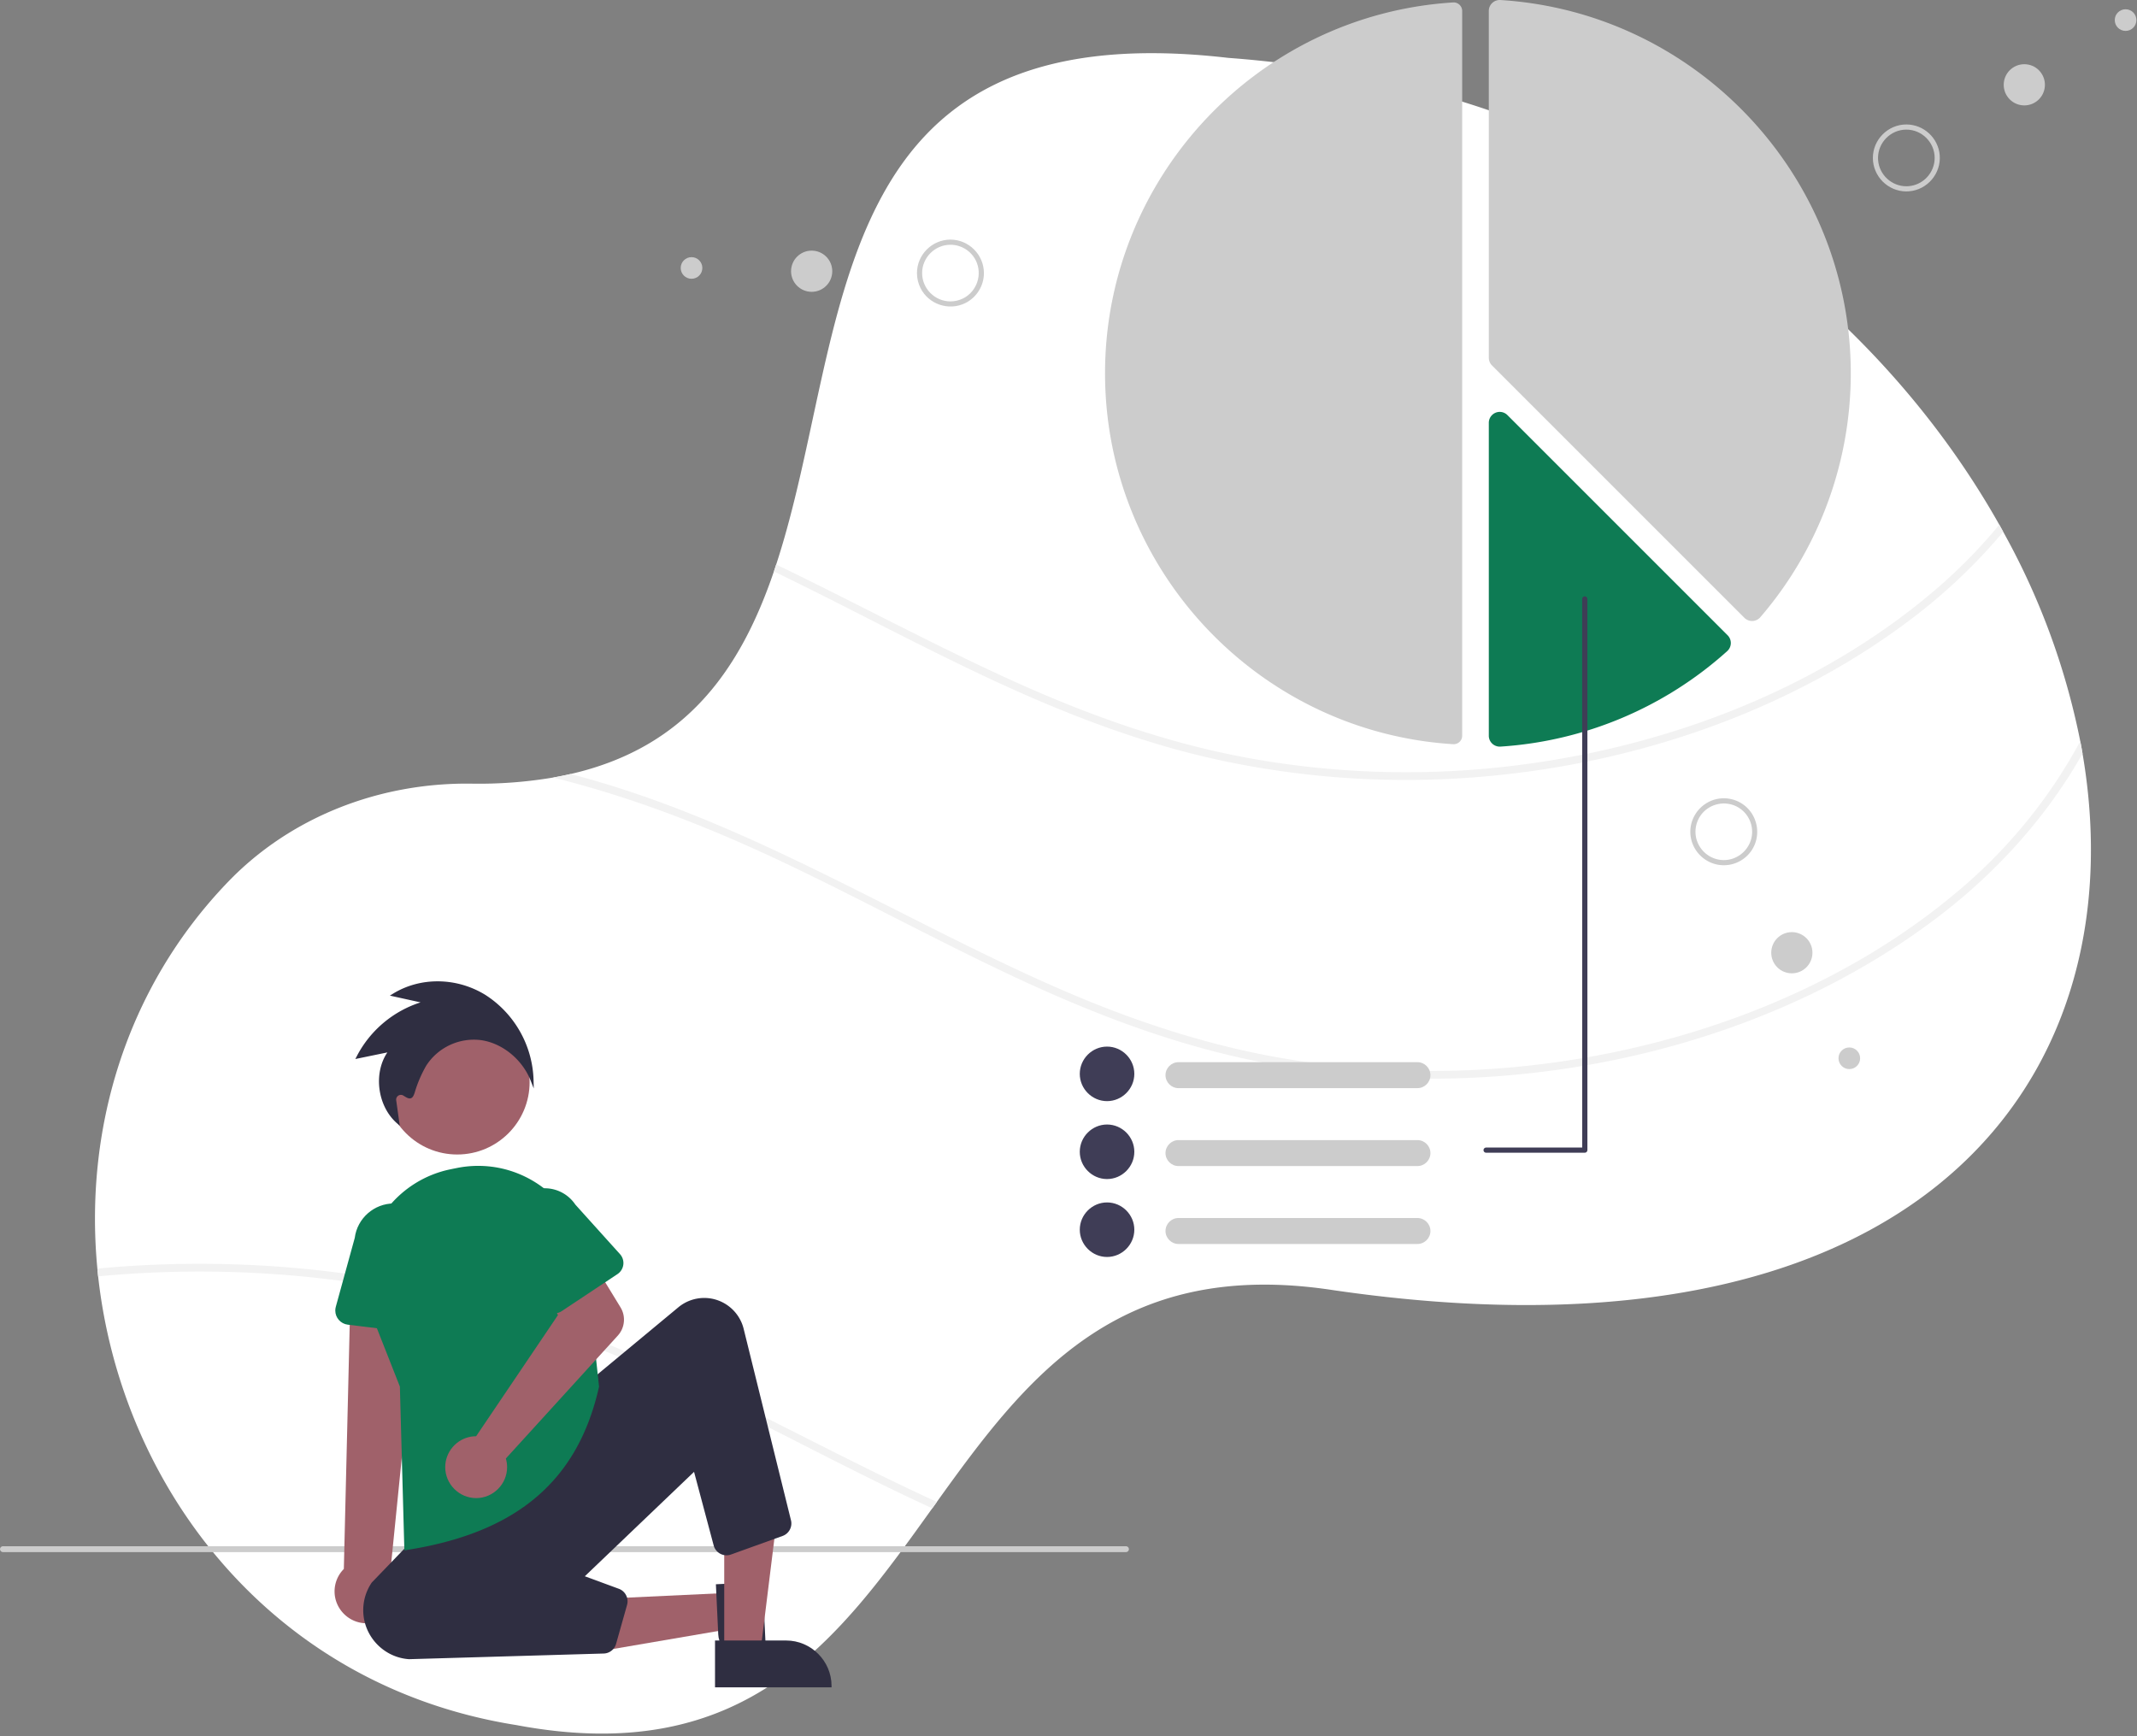 <svg xmlns="http://www.w3.org/2000/svg" xml:space="preserve" fill-rule="evenodd" stroke-linejoin="round" stroke-miterlimit="2" clip-rule="evenodd" viewBox="0 0 725 589">
  <rect x="0" y="0" width="725" height="589" fill="#808080" stroke="none"/>
  <path fill="#fff" fill-rule="nonzero" d="M692.771 359.271c-.795 1.529-1.625 3.031-2.481 4.525-32.833 57.199-109.209 92.723-238.014 73.921-73.134-11.183-104.28 29.836-134.439 71.851-.516.725-1.031 1.45-1.556 2.175-31.583 44.059-62.851 88.24-141.036 73.554-82.884-13.105-134.037-80.404-141.953-152.254-.096-.874-.183-1.756-.262-2.63-4.447-46.584 9.296-94.819 44.356-131.233 21.178-21.99 51.267-33.671 82.325-33.304 9.352.174 18.699-.519 27.923-2.071 2.036-.358 4.01-.751 5.932-1.197 39.568-9.042 57.802-35.925 68.985-68.731.262-.778.524-1.555.777-2.342 25.678-78.237 13.804-188.048 153.399-171.894 124.917 9.209 216.591 78.473 261.558 158.387.446.804.892 1.608 1.328 2.412a243.724 243.724 0 0 1 26.14 71.038c.28 1.397.534 2.795.769 4.193 6.361 37.114 2.193 73.187-13.751 103.6Z"/>
  <path fill="#f2f2f2" fill-rule="nonzero" d="M679.613 180.44a191.28 191.28 0 0 1-30.115 28.752c-43.063 33.025-97.606 50.935-151.415 54.692a300.856 300.856 0 0 1-82.579-5.609c-27.608-5.784-53.94-15.971-79.443-27.87-24.803-11.576-48.873-24.629-73.51-36.528.262-.778.524-1.555.777-2.342 26.866 12.931 53.181 27.18 80.36 39.499 25.608 11.611 52.115 21.081 79.836 26.149a299.793 299.793 0 0 0 83.855 3.285c53.661-5.4 108.247-25.197 149.502-60.615a178.519 178.519 0 0 0 21.404-21.825c.446.804.892 1.608 1.328 2.412Z"/>
  <path fill="#ccc" fill-rule="nonzero" d="M493.172.822c-.063 0-.125.002-.188.006-66.216 4.148-118.086 59.419-118.086 125.83s51.87 121.682 118.086 125.829c.799.054 1.586-.229 2.168-.779.581-.541.91-1.301.907-2.094V3.702c-.004-1.581-1.306-2.88-2.887-2.88Zm101.241 209.864a3.71 3.71 0 0 1-2.619-1.083l-85.617-85.617a3.68 3.68 0 0 1-1.083-2.614V3.702a3.661 3.661 0 0 1 1.166-2.693 3.72 3.72 0 0 1 2.782-1.001c66.648 4.175 118.856 59.807 118.856 126.65.002 30.355-10.888 59.725-30.679 82.741a3.72 3.72 0 0 1-2.669 1.285c-.046.002-.092.002-.137.002Z"/>
  <path fill="#0e7b54" fill-rule="nonzero" d="M508.806 253.315a3.726 3.726 0 0 1-2.544-1.007 3.664 3.664 0 0 1-1.168-2.695V143.444c.001-2.028 1.669-3.696 3.697-3.696.98 0 1.92.389 2.613 1.082l74.712 74.711a3.709 3.709 0 0 1 1.083 2.618c0 1.048-.444 2.048-1.222 2.75-21.266 19.146-48.385 30.565-76.941 32.399a3.554 3.554 0 0 1-.23.007Z"/>
  <path fill="#f2f2f2" fill-rule="nonzero" d="M706.523 255.671c-11.987 21.257-28.91 40.005-48.288 54.867-43.063 33.024-97.606 50.934-151.415 54.691a300.814 300.814 0 0 1-82.579-5.609c-27.608-5.784-53.941-15.971-79.443-27.87-25.965-12.118-51.136-25.86-76.988-38.205-25.825-12.337-52.367-22.856-80.176-29.74 2.036-.358 4.01-.751 5.932-1.197 1.817.472 3.629.961 5.434 1.468 54.377 15.202 102.368 45.16 153.425 68.303 25.607 11.611 52.114 21.082 79.836 26.149a299.788 299.788 0 0 0 83.854 3.285c53.661-5.399 108.248-25.197 149.502-60.615a174.254 174.254 0 0 0 40.136-49.72c.28 1.397.534 2.795.77 4.193ZM166.675 442.304c53.573 14.975 100.943 44.277 151.162 67.264-.516.725-1.031 1.45-1.556 2.175-1.275-.585-2.542-1.171-3.809-1.765-25.965-12.117-51.135-25.86-76.987-38.205-26.376-12.598-53.495-23.301-81.95-30.177a366.188 366.188 0 0 0-120.243-8.553c-.096-.874-.183-1.756-.262-2.63 44.9-4.238 90.198-.208 133.645 11.891Z"/>
  <path fill="#ccc" fill-rule="nonzero" d="M382 526.601H1c-.549 0-1-.451-1-1 0-.548.451-1 1-1h381c.548 0 1 .452 1 1 0 .549-.452 1-1 1Z"/>
  <circle cx="155.119" cy="367.136" r="24.561" fill="#a0616a"/>
  <path fill="#a0616a" fill-rule="nonzero" d="m247.019 540.442.573 12.247-46.963 8.04-.846-18.074 47.236-2.213Z"/>
  <path fill="#2f2e41" fill-rule="nonzero" d="m258.743 536.763 1.304 27.84-.5.024c-3.857.254-7.702-.676-11.017-2.665-2.998-1.91-4.724-4.557-4.86-7.451v-.001l-.796-17.004 15.869-.743Z"/>
  <path fill="#a0616a" fill-rule="nonzero" d="m245.705 560.594 12.26-.001 5.832-47.288-18.094.001.002 47.288Z"/>
  <path fill="#2f2e41" fill-rule="nonzero" d="m242.577 556.591 24.146-.001c8.44 0 15.386 6.946 15.386 15.386v.5l-39.531.002-.001-15.887Z"/>
  <path fill="#a0616a" fill-rule="nonzero" d="M129.962 549.139c3.21-1.945 5.176-5.435 5.176-9.188 0-2.61-.951-5.133-2.675-7.094l9.785-97.354-23.305 1.629-2.29 95.184a10.8 10.8 0 0 0-3.148 7.621c0 5.926 4.875 10.801 10.801 10.801 1.997 0 3.955-.553 5.656-1.599Z"/>
  <path fill="#0e7b54" fill-rule="nonzero" d="m142.134 452.378-24.149-2.943c-2.405-.293-4.234-2.358-4.234-4.781 0-.432.058-.861.172-1.277l6.431-23.386c.848-6.648 6.568-11.684 13.27-11.684 7.338 0 13.377 6.039 13.377 13.377 0 .542-.033 1.083-.099 1.621l.63 24.168c.001.041.002.082.002.124 0 2.642-2.175 4.817-4.817 4.817-.195 0-.39-.012-.583-.036Z"/>
  <path fill="#2f2e41" fill-rule="nonzero" d="M138.756 562.929c-8.692-.595-15.525-7.911-15.525-16.623 0-3.345 1.007-6.614 2.89-9.379l15.774-16.376 57.5-51.5 30.741-25.509a13.77 13.77 0 0 1 8.79-3.172c6.309 0 11.849 4.338 13.363 10.462l16.06 64.969c.555 2.228-.683 4.541-2.844 5.314l-17.509 6.303c-.489.176-1.005.266-1.525.266-2.032 0-3.824-1.376-4.347-3.34l-6.66-24.976-37.058 35.427 11.562 4.256c2.186.815 3.401 3.196 2.776 5.444l-3.736 13.238c-.528 1.89-2.238 3.224-4.2 3.275l-66.052 1.921Z"/>
  <path fill="#0e7b54" fill-rule="nonzero" d="m137.185 526.003-1.521-55.554-9.594-24.366a36.664 36.664 0 0 1-2.553-13.442c0-17.317 12.268-32.389 29.224-35.903.79-.165 1.577-.324 2.362-.48 2.351-.467 4.742-.702 7.139-.702 18.761 0 34.649 14.403 36.484 33.074l4.509 41.822-.018.08c-7.189 31.978-27.993 49.577-65.47 55.384l-.562.087Z"/>
  <path fill="#a0616a" fill-rule="nonzero" d="M159.876 487.414c.547-.084 1.1-.125 1.653-.122l27.759-41.097-5.257-10.84 15.323-10.073 11.172 18.287c1.849 3.026 1.475 6.936-.912 9.557l-37.992 41.714c.278.954.419 1.944.419 2.938 0 5.758-4.738 10.497-10.497 10.497-5.758 0-10.497-4.739-10.497-10.497 0-5.132 3.763-9.548 8.829-10.364Z"/>
  <path fill="#0e7b54" fill-rule="nonzero" d="M186.859 445.431a4.499 4.499 0 0 1-2.861-2.42l-9.6-20.443a12.492 12.492 0 0 1-2.088-6.915c0-6.856 5.642-12.498 12.497-12.498 4.156 0 8.05 2.073 10.37 5.522l15.168 16.832c.744.826 1.157 1.9 1.157 3.012a4.505 4.505 0 0 1-2.01 3.749l-18.931 12.576c-1.09.724-2.442.938-3.702.585Z"/>
  <path fill="#ccc" fill-rule="nonzero" d="M480.883 369.187h-81.07c-2.417 0-4.406-1.989-4.406-4.406s1.989-4.406 4.406-4.406h81.07c2.417 0 4.406 1.989 4.406 4.406s-1.989 4.406-4.406 4.406Z"/>
  <path fill="#3f3d56" fill-rule="nonzero" d="M375.58 373.593c-5.076 0-9.253-4.176-9.253-9.252 0-5.076 4.177-9.253 9.253-9.253 5.076 0 9.252 4.177 9.252 9.253-.005 5.073-4.179 9.247-9.252 9.252Z"/>
  <path fill="#ccc" fill-rule="nonzero" d="M480.883 395.623h-81.07c-2.417 0-4.406-1.989-4.406-4.406s1.989-4.406 4.406-4.406h81.07c2.417 0 4.406 1.989 4.406 4.406s-1.989 4.406-4.406 4.406Z"/>
  <path fill="#3f3d56" fill-rule="nonzero" d="M375.58 400.029c-5.076 0-9.253-4.177-9.253-9.252 0-5.076 4.177-9.253 9.253-9.253 5.076 0 9.252 4.177 9.252 9.253-.005 5.073-4.179 9.246-9.252 9.252Z"/>
  <path fill="#ccc" fill-rule="nonzero" d="M480.883 422.059h-81.07c-2.417 0-4.406-1.989-4.406-4.406s1.989-4.406 4.406-4.406h81.07c2.417 0 4.406 1.989 4.406 4.406s-1.989 4.406-4.406 4.406Z"/>
  <path fill="#3f3d56" fill-rule="nonzero" d="M375.58 426.465c-5.076 0-9.253-4.177-9.253-9.252 0-5.076 4.177-9.253 9.253-9.253 5.076 0 9.252 4.177 9.252 9.253-.005 5.073-4.179 9.246-9.252 9.252Zm128.592-35.367h33.488c.484 0 .882-.397.882-.881V203.206c0-.483-.398-.881-.882-.881-.483 0-.881.398-.881.881v186.13h-32.607c-.483 0-.881.398-.881.881 0 .484.398.881.881.881Z"/>
  <path fill="#ccc" fill-rule="nonzero" d="M647.661 64.906c-.304.024-.608.037-.912.037-6.231 0-11.358-5.127-11.358-11.358 0-6.231 5.127-11.358 11.358-11.358 5.887 0 10.848 4.578 11.321 10.446.5 6.211-4.199 11.733-10.409 12.233Zm-.14-1.742c4.965-.4 8.838-4.597 8.838-9.579 0-5.272-4.338-9.61-9.61-9.61-5.272 0-9.61 4.338-9.61 9.61 0 .258.01.515.031.772.4 4.965 4.597 8.838 9.579 8.838.257 0 .515-.01.772-.031Z"/>
  <circle cx="686.77" cy="28.774" r="6.989" fill="#ccc"/>
  <circle cx="721.125" cy="6.815" r="3.671" fill="#ccc"/>
  <path fill="#ccc" fill-rule="nonzero" d="M594.294 288.46c-2.1 3.179-5.666 5.097-9.476 5.097-6.23 0-11.357-5.127-11.357-11.358 0-6.231 5.127-11.358 11.357-11.358 2.226 0 4.404.655 6.262 1.882 5.192 3.439 6.642 10.537 3.214 15.737ZM576.8 276.901a9.613 9.613 0 0 0-1.592 5.298c0 5.272 4.338 9.61 9.61 9.61 5.272 0 9.611-4.338 9.611-9.61 0-3.224-1.623-6.241-4.313-8.018-4.4-2.9-10.406-1.674-13.316 2.72Z"/>
  <circle cx="607.901" cy="323.241" r="6.989" fill="#ccc"/>
  <circle cx="627.397" cy="359.051" r="3.671" fill="#ccc"/>
  <path fill="#ccc" fill-rule="nonzero" d="M312.277 97.706c-.78-1.57-1.187-3.3-1.187-5.054 0-6.231 5.128-11.358 11.358-11.358 6.231 0 11.358 5.127 11.358 11.358 0 4.305-2.448 8.255-6.303 10.171-5.581 2.766-12.448.458-15.226-5.117Zm18.777-9.331c-1.621-3.262-4.963-5.333-8.606-5.333-5.272 0-9.61 4.338-9.61 9.61 0 5.272 4.338 9.61 9.61 9.61 1.484 0 2.948-.343 4.277-1.004 4.717-2.35 6.669-8.161 4.329-12.883Z"/>
  <circle cx="275.365" cy="92.022" r="6.989" fill="#ccc"/>
  <circle cx="234.607" cy="90.915" r="3.671" fill="#ccc"/>
  <path fill="#2f2e41" fill-rule="nonzero" d="m181.074 369.285-1.024-2.61c-2.824-7.198-9.578-12.732-16.806-13.769-7.348-.961-14.624 2.412-18.638 8.642a42.077 42.077 0 0 0-3.932 9.202c-.322.957-.647 1.649-1.27 1.859-.703.252-1.401-.18-2.56-.898-.253-.157-.545-.24-.843-.24-.879 0-1.602.723-1.602 1.602 0 .072.005.144.015.216l1.215 8.67-1.017-.905c-6.612-5.885-7.971-16.961-3.194-23.988l-10.871 2.234.49-.935c4.513-8.711 12.3-15.288 21.644-18.28l-10.413-2.293 1.052-.648c9.325-5.745 21.628-5.583 31.34.402 9.894 6.339 16.027 17.189 16.356 28.936l.058 2.803Z"/>
</svg>
